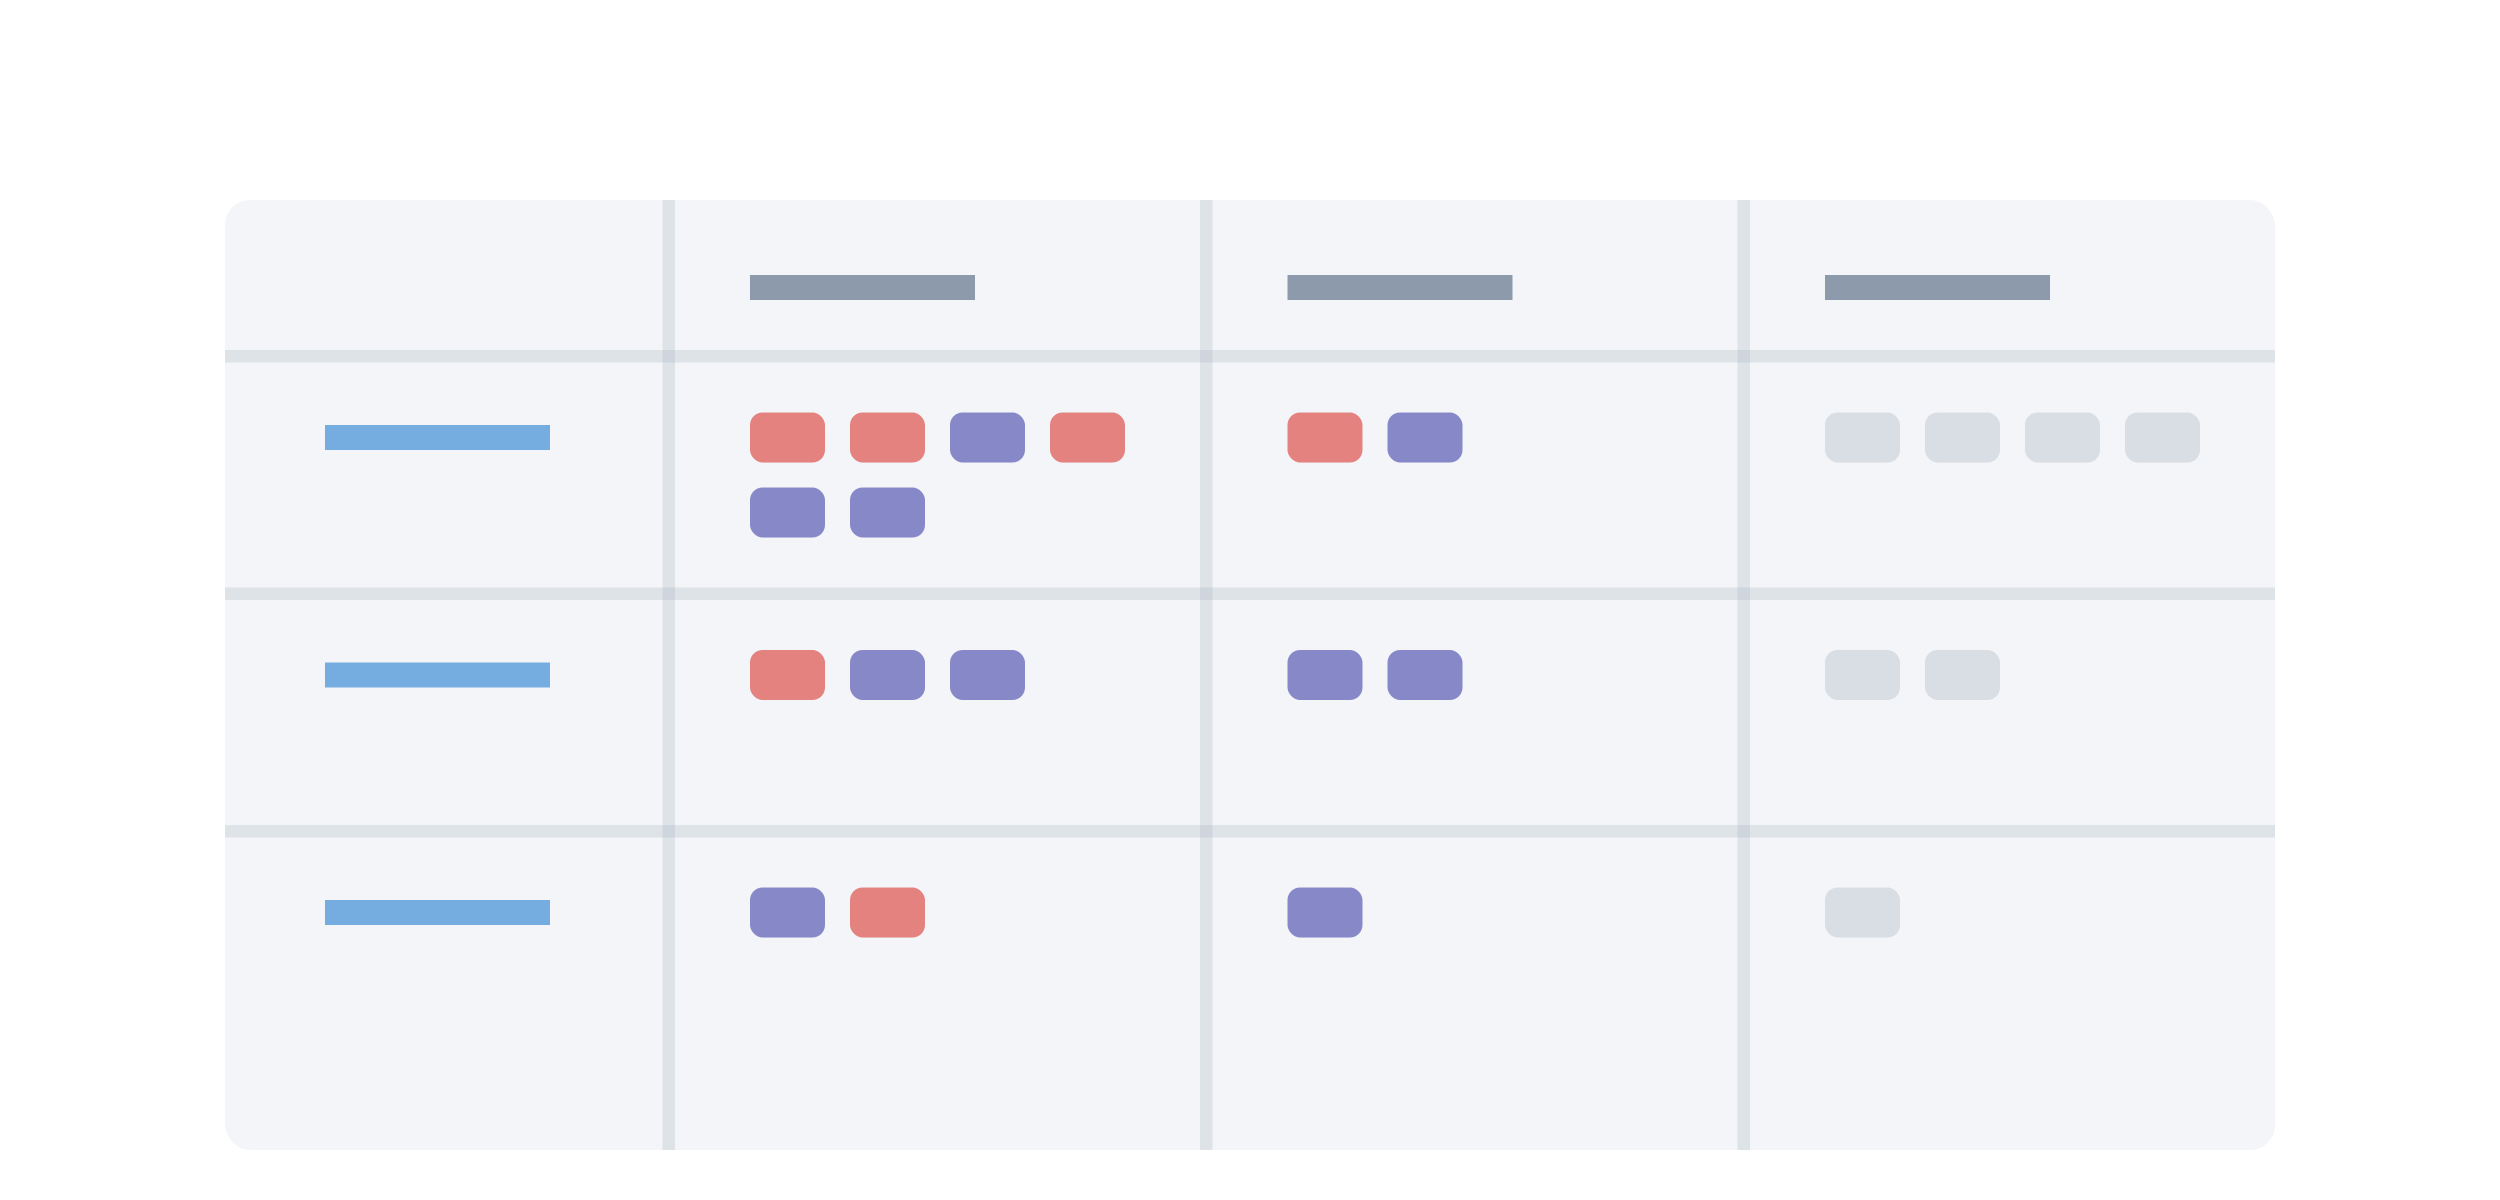 <?xml version="1.0" encoding="UTF-8" standalone="no"?>
<svg width="200px" height="96px" viewBox="0 0 200 96" version="1.1" xmlns="http://www.w3.org/2000/svg" xmlns:xlink="http://www.w3.org/1999/xlink" xmlns:sketch="http://www.bohemiancoding.com/sketch/ns">
    <!-- Generator: Sketch 3.4.2 (15855) - http://www.bohemiancoding.com/sketch -->
    <title>taskBoard</title>
    <desc>Created with Sketch.</desc>
    <defs>
        <filter x="-50%" y="-50%" width="200%" height="200%" filterUnits="objectBoundingBox" id="filter-1">
            <feOffset dx="0" dy="1" in="SourceAlpha" result="shadowOffsetOuter1"></feOffset>
            <feGaussianBlur stdDeviation="1" in="shadowOffsetOuter1" result="shadowBlurOuter1"></feGaussianBlur>
            <feColorMatrix values="0 0 0 0 0.631   0 0 0 0 0.655   0 0 0 0 0.702  0 0 0 0.7 0" in="shadowBlurOuter1" type="matrix" result="shadowMatrixOuter1"></feColorMatrix>
            <feMerge>
                <feMergeNode in="shadowMatrixOuter1"></feMergeNode>
                <feMergeNode in="SourceGraphic"></feMergeNode>
            </feMerge>
        </filter>
    </defs>
    <g id="Page-1" stroke="none" stroke-width="1" fill="none" fill-rule="evenodd" sketch:type="MSPage">
        <g id="Dashboards-Empty-5" sketch:type="MSArtboardGroup" transform="translate(-560, -773)">
            <rect id="Input-2" fill="#FFFFFF" filter="url(#filter-1)" sketch:type="MSShapeGroup" x="560" y="773" width="200" height="203"></rect>
            <rect id="Rectangle-907" fill="#F3F5F8" sketch:type="MSShapeGroup" x="578" y="789" width="164" height="76" rx="2"></rect>
            <rect id="Rectangle-598" opacity="0.8" fill="#569BDA" sketch:type="MSShapeGroup" x="586" y="807" width="18" height="2"></rect>
            <rect id="Rectangle-516" opacity="0.2" fill="#8F9CAC" sketch:type="MSShapeGroup" x="613" y="789" width="1" height="76"></rect>
            <rect id="Rectangle-516" opacity="0.2" fill="#8F9CAC" sketch:type="MSShapeGroup" transform="translate(660, 820.5) scale(-1, 1) translate(-660, -820.5) " x="578" y="820" width="164" height="1"></rect>
            <rect id="Rectangle-668" opacity="0.8" fill="#E06661" sketch:type="MSShapeGroup" x="620" y="806" width="6" height="4" rx="1"></rect>
            <rect id="Rectangle-516" opacity="0.2" fill="#8F9CAC" sketch:type="MSShapeGroup" x="656" y="789" width="1" height="76"></rect>
            <rect id="Rectangle-516" opacity="0.2" fill="#8F9CAC" sketch:type="MSShapeGroup" x="699" y="789" width="1" height="76"></rect>
            <rect id="Rectangle-516" opacity="0.2" fill="#8F9CAC" sketch:type="MSShapeGroup" transform="translate(660, 801.5) scale(-1, 1) translate(-660, -801.5) " x="578" y="801" width="164" height="1"></rect>
            <rect id="Rectangle-598" opacity="0.8" fill="#728397" sketch:type="MSShapeGroup" x="620" y="795" width="18" height="2"></rect>
            <rect id="Rectangle-668" opacity="0.8" fill="#E06661" sketch:type="MSShapeGroup" x="628" y="806" width="6" height="4" rx="1"></rect>
            <rect id="Rectangle-668" opacity="0.7" fill="#5A5AB4" sketch:type="MSShapeGroup" x="636" y="806" width="6" height="4" rx="1"></rect>
            <rect id="Rectangle-668" opacity="0.7" fill="#5A5AB4" sketch:type="MSShapeGroup" x="620" y="812" width="6" height="4" rx="1"></rect>
            <rect id="Rectangle-668" opacity="0.7" fill="#5A5AB4" sketch:type="MSShapeGroup" x="628" y="812" width="6" height="4" rx="1"></rect>
            <rect id="Rectangle-668" opacity="0.8" fill="#E06661" sketch:type="MSShapeGroup" x="644" y="806" width="6" height="4" rx="1"></rect>
            <rect id="Rectangle-668" opacity="0.8" fill="#E06661" sketch:type="MSShapeGroup" x="663" y="806" width="6" height="4" rx="1"></rect>
            <rect id="Rectangle-598" opacity="0.8" fill="#728397" sketch:type="MSShapeGroup" x="663" y="795" width="18" height="2"></rect>
            <rect id="Rectangle-668" opacity="0.7" fill="#5A5AB4" sketch:type="MSShapeGroup" x="671" y="806" width="6" height="4" rx="1"></rect>
            <rect id="Rectangle-668" opacity="0.6" fill="#C7CED6" sketch:type="MSShapeGroup" x="706" y="806" width="6" height="4" rx="1"></rect>
            <rect id="Rectangle-598" opacity="0.8" fill="#728397" sketch:type="MSShapeGroup" x="706" y="795" width="18" height="2"></rect>
            <rect id="Rectangle-598" opacity="0.8" fill="#569BDA" sketch:type="MSShapeGroup" x="586" y="826" width="18" height="2"></rect>
            <rect id="Rectangle-516" opacity="0.2" fill="#8F9CAC" sketch:type="MSShapeGroup" transform="translate(660, 839.5) scale(-1, 1) translate(-660, -839.5) " x="578" y="839" width="164" height="1"></rect>
            <rect id="Rectangle-668" opacity="0.8" fill="#E06661" sketch:type="MSShapeGroup" x="620" y="825" width="6" height="4" rx="1"></rect>
            <rect id="Rectangle-668" opacity="0.7" fill="#5A5AB4" sketch:type="MSShapeGroup" x="628" y="825" width="6" height="4" rx="1"></rect>
            <rect id="Rectangle-668" opacity="0.7" fill="#5A5AB4" sketch:type="MSShapeGroup" x="636" y="825" width="6" height="4" rx="1"></rect>
            <rect id="Rectangle-668" opacity="0.7" fill="#5A5AB4" sketch:type="MSShapeGroup" x="663" y="825" width="6" height="4" rx="1"></rect>
            <rect id="Rectangle-668" opacity="0.7" fill="#5A5AB4" sketch:type="MSShapeGroup" x="671" y="825" width="6" height="4" rx="1"></rect>
            <rect id="Rectangle-598" opacity="0.8" fill="#569BDA" sketch:type="MSShapeGroup" x="586" y="845" width="18" height="2"></rect>
            <rect id="Rectangle-668" opacity="0.7" fill="#5A5AB4" sketch:type="MSShapeGroup" x="620" y="844" width="6" height="4" rx="1"></rect>
            <rect id="Rectangle-668" opacity="0.8" fill="#E06661" sketch:type="MSShapeGroup" x="628" y="844" width="6" height="4" rx="1"></rect>
            <rect id="Rectangle-668" opacity="0.7" fill="#5A5AB4" sketch:type="MSShapeGroup" x="663" y="844" width="6" height="4" rx="1"></rect>
            <rect id="Rectangle-668" opacity="0.6" fill="#C7CED6" sketch:type="MSShapeGroup" x="714" y="806" width="6" height="4" rx="1"></rect>
            <rect id="Rectangle-668" opacity="0.6" fill="#C7CED6" sketch:type="MSShapeGroup" x="722" y="806" width="6" height="4" rx="1"></rect>
            <rect id="Rectangle-668" opacity="0.6" fill="#C7CED6" sketch:type="MSShapeGroup" x="730" y="806" width="6" height="4" rx="1"></rect>
            <rect id="Rectangle-668" opacity="0.6" fill="#C7CED6" sketch:type="MSShapeGroup" x="706" y="825" width="6" height="4" rx="1"></rect>
            <rect id="Rectangle-668" opacity="0.6" fill="#C7CED6" sketch:type="MSShapeGroup" x="714" y="825" width="6" height="4" rx="1"></rect>
            <rect id="Rectangle-668" opacity="0.6" fill="#C7CED6" sketch:type="MSShapeGroup" x="706" y="844" width="6" height="4" rx="1"></rect>
        </g>
    </g>
</svg>